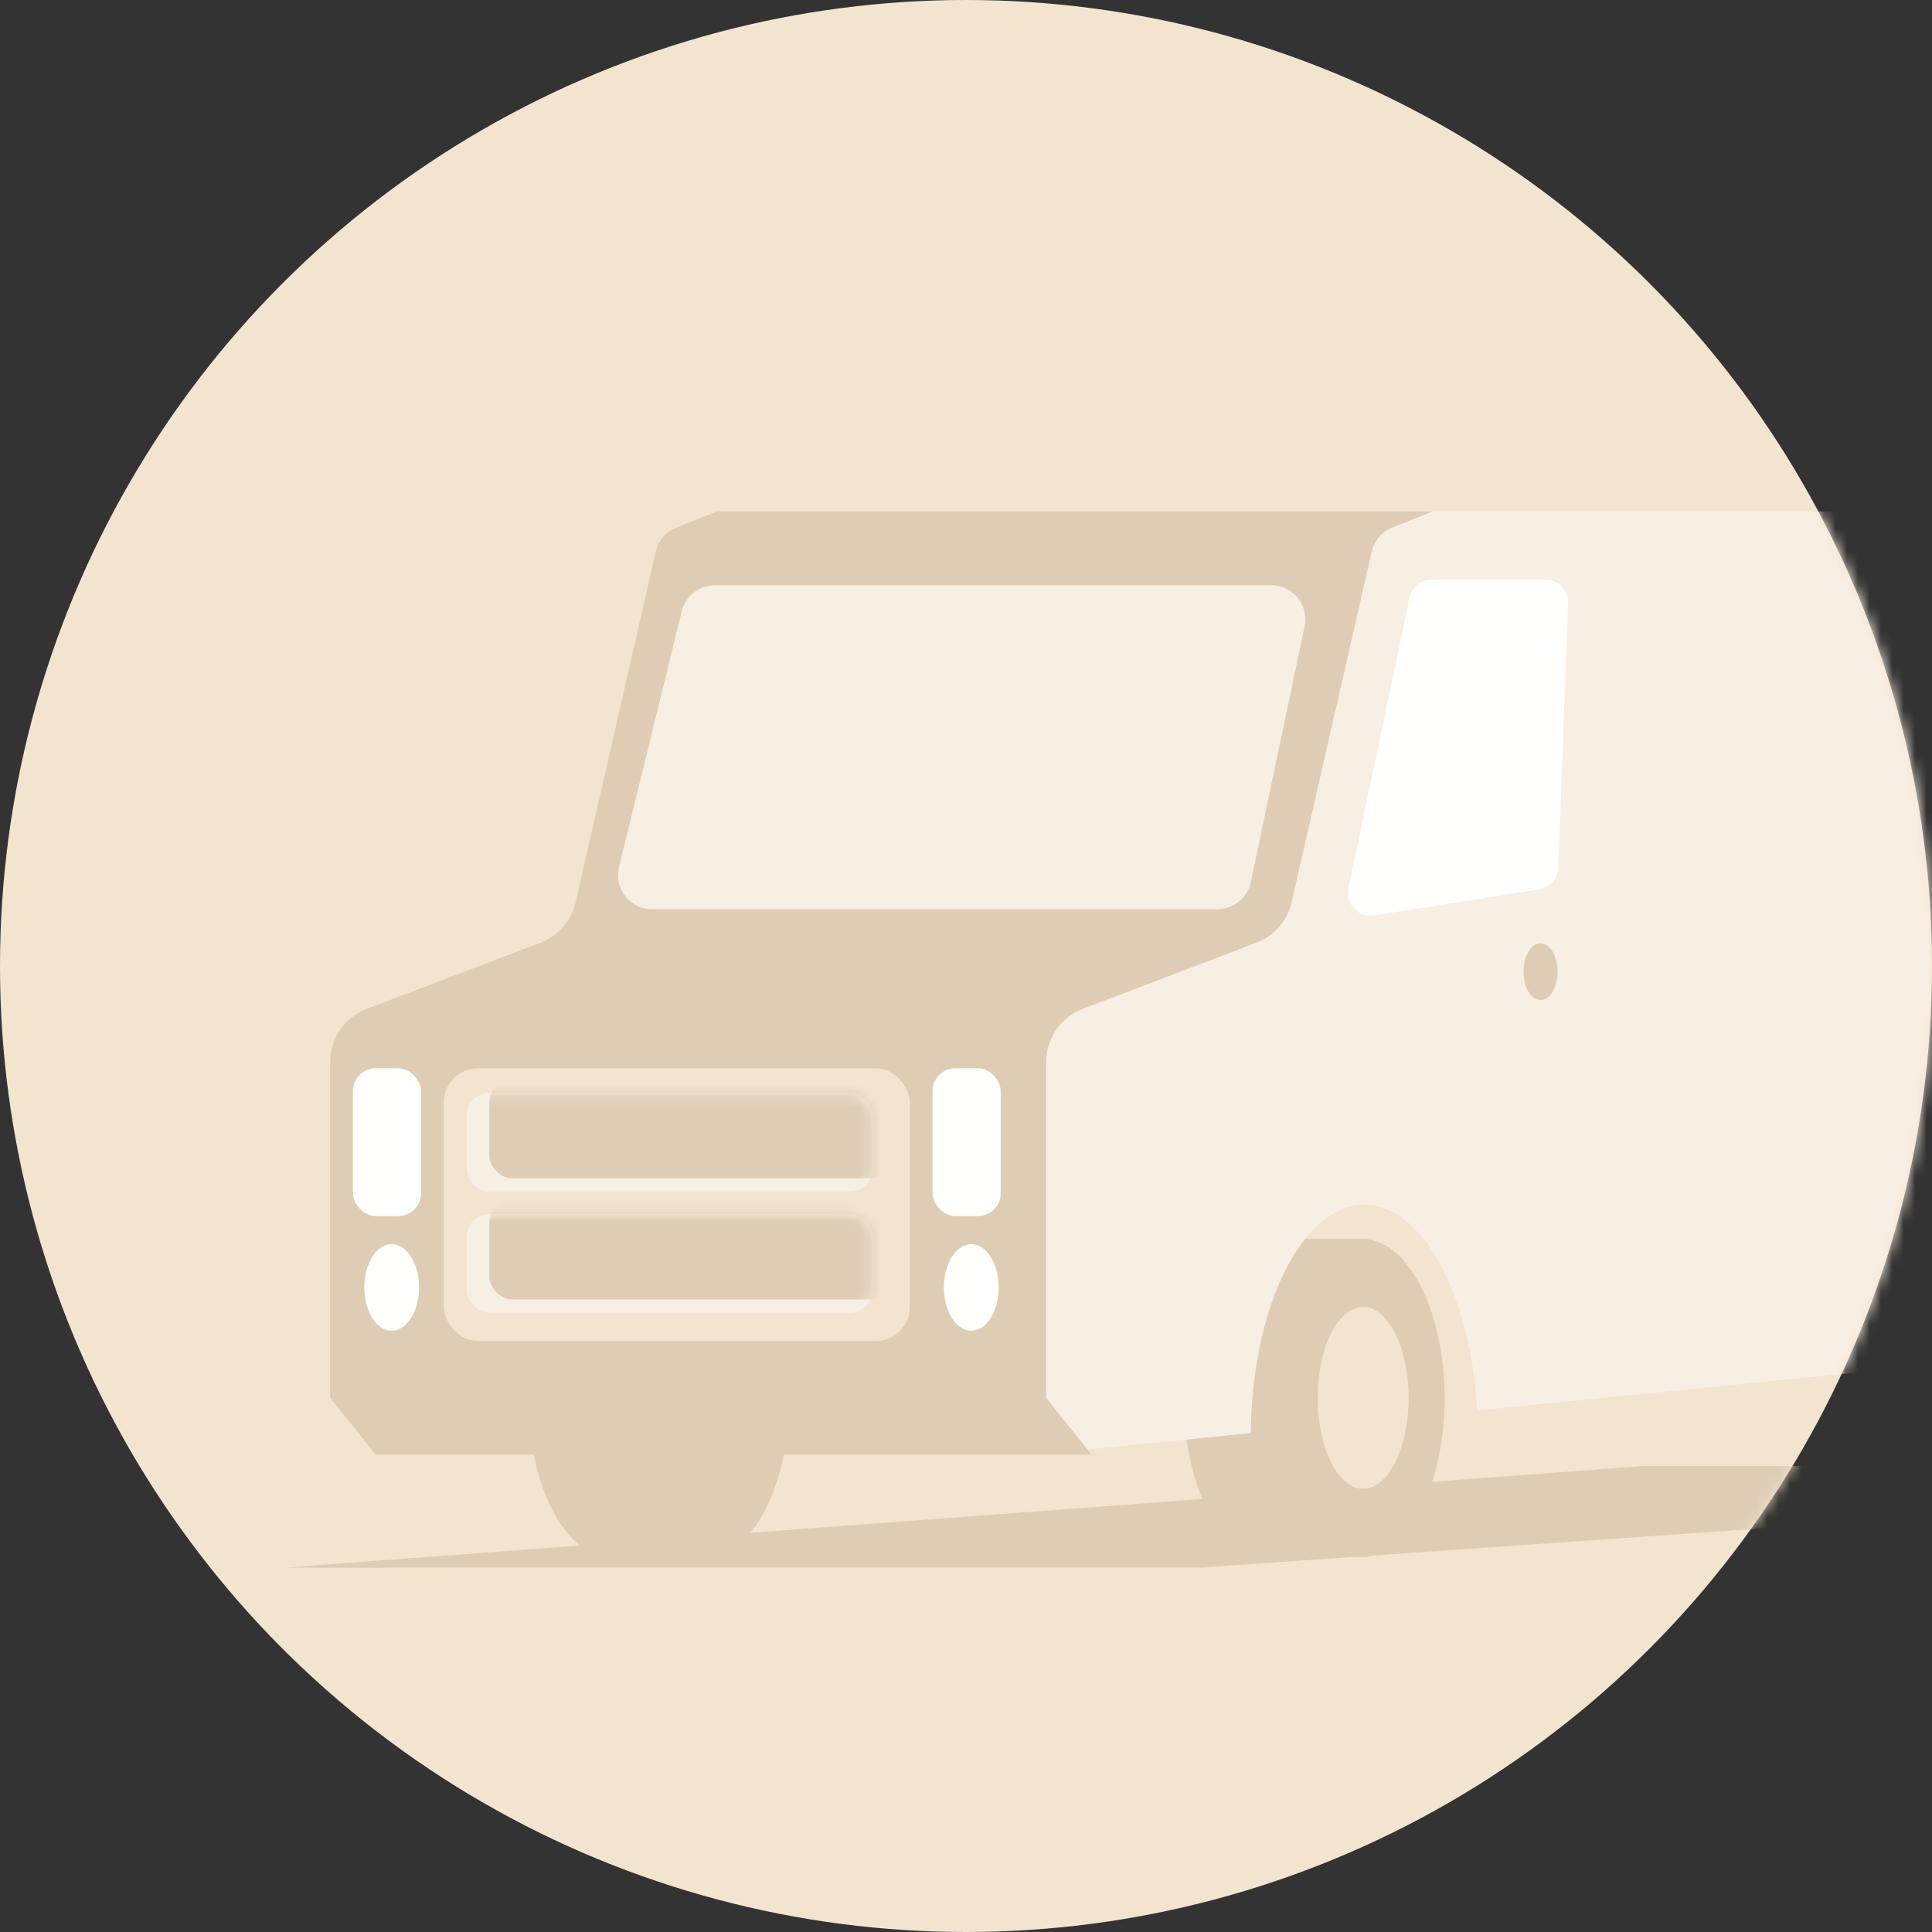 <svg width="170" height="170" viewBox="0 0 170 170" fill="none" xmlns="http://www.w3.org/2000/svg">
<rect x="0" y="0" width="170" height="170" fill="#333333" stroke="none"/>
<circle cx="85" cy="85" r="85" fill="#F3E4D0"/>
<mask id="mask0" mask-type="alpha" maskUnits="userSpaceOnUse" x="0" y="0" width="170" height="170">
<circle cx="85" cy="85" r="85" fill="#F3E4D0"/>
</mask>
<g mask="url(#mask0)">
<path d="M144.554 129H233.554L105.5 137.942H25L144.554 129Z" fill="#DECDB4"/>
<ellipse cx="111.435" cy="123.004" rx="7.278" ry="13.996" fill="#DECDB4"/>
<ellipse cx="119.833" cy="123.004" rx="7.278" ry="13.996" fill="#DECDB4"/>
<rect x="111.435" y="109.007" width="8.958" height="27.993" fill="#DECDB4"/>
<ellipse cx="119.945" cy="123" rx="4" ry="8" fill="#F3E4D0"/>
<ellipse cx="53.769" cy="123.004" rx="7.278" ry="13.996" fill="#DECDB4"/>
<ellipse cx="62.167" cy="123.004" rx="7.278" ry="13.996" fill="#DECDB4"/>
<rect x="53.769" y="109.007" width="8.958" height="27.993" fill="#DECDB4"/>
<path fill-rule="evenodd" clip-rule="evenodd" d="M176.054 45H91.054V128L110.056 126.1C110.16 114.963 114.597 106 120.054 106C125.182 106 129.409 113.913 129.987 124.107L176.054 119.5V45Z" fill="#F8EFE4"/>
<path d="M126.054 45H63.054L59.514 46.416C58.6 46.782 57.923 47.573 57.704 48.533L50.65 79.394C50.278 81.022 49.117 82.357 47.556 82.952L32.274 88.773C30.336 89.512 29.054 91.371 29.054 93.446V123L33.054 128H96.054L92.054 123V93.446C92.054 91.371 93.336 89.512 95.274 88.773L110.556 82.952C112.117 82.357 113.278 81.022 113.65 79.394L120.704 48.533C120.923 47.573 121.6 46.782 122.514 46.416L126.054 45Z" fill="#DECDB4"/>
<rect x="39.054" y="94" width="41" height="24" rx="3" fill="#F3E4D0"/>
<rect x="41.062" y="96.167" width="35.721" height="8.684" rx="2" fill="#F8EFE4"/>
<mask id="mask1" mask-type="alpha" maskUnits="userSpaceOnUse" x="41" y="96" width="36" height="9">
<rect x="41.062" y="96.167" width="35.721" height="8.684" rx="2" fill="#F8EFE4"/>
</mask>
<g mask="url(#mask1)">
<rect x="43.054" y="95" width="35.721" height="8.684" rx="2" fill="#DECDB4"/>
</g>
<rect x="41.062" y="106.825" width="35.721" height="8.684" rx="2" fill="#F8EFE4"/>
<mask id="mask2" mask-type="alpha" maskUnits="userSpaceOnUse" x="41" y="106" width="36" height="10">
<rect x="41.062" y="106.825" width="35.721" height="8.684" rx="2" fill="#F8EFE4"/>
</mask>
<g mask="url(#mask2)">
<rect x="43.054" y="105.657" width="35.721" height="8.684" rx="2" fill="#DECDB4"/>
</g>
<ellipse cx="34.466" cy="113.285" rx="2.411" ry="3.81" fill="#FFFFFD"/>
<rect x="31.054" y="94" width="6" height="13" rx="2" fill="#FFFFFD"/>
<ellipse cx="85.466" cy="113.285" rx="2.411" ry="3.81" fill="#FFFFFD"/>
<rect x="82.054" y="94" width="6" height="13" rx="2" fill="#FFFFFD"/>
<path d="M59.993 53.784C60.323 52.443 61.526 51.5 62.907 51.5H111.857C113.763 51.5 115.185 53.253 114.793 55.118L110.056 77.618C109.764 79.006 108.539 80 107.12 80H57.38C55.434 80 54.003 78.175 54.467 76.284L59.993 53.784Z" fill="#F8EFE4"/>
<path d="M124.036 52.588C124.231 51.663 125.047 51 125.993 51H135.979C137.113 51 138.02 51.941 137.978 53.074L137.115 76.355C137.08 77.311 136.373 78.108 135.429 78.257L120.921 80.547C119.538 80.766 118.364 79.531 118.652 78.16L124.036 52.588Z" fill="#FFFFFD"/>
<ellipse cx="135.554" cy="85.5" rx="2.5" ry="1.5" transform="rotate(-90 135.554 85.5)" fill="#DECDB4"/>
</g>
</svg>
